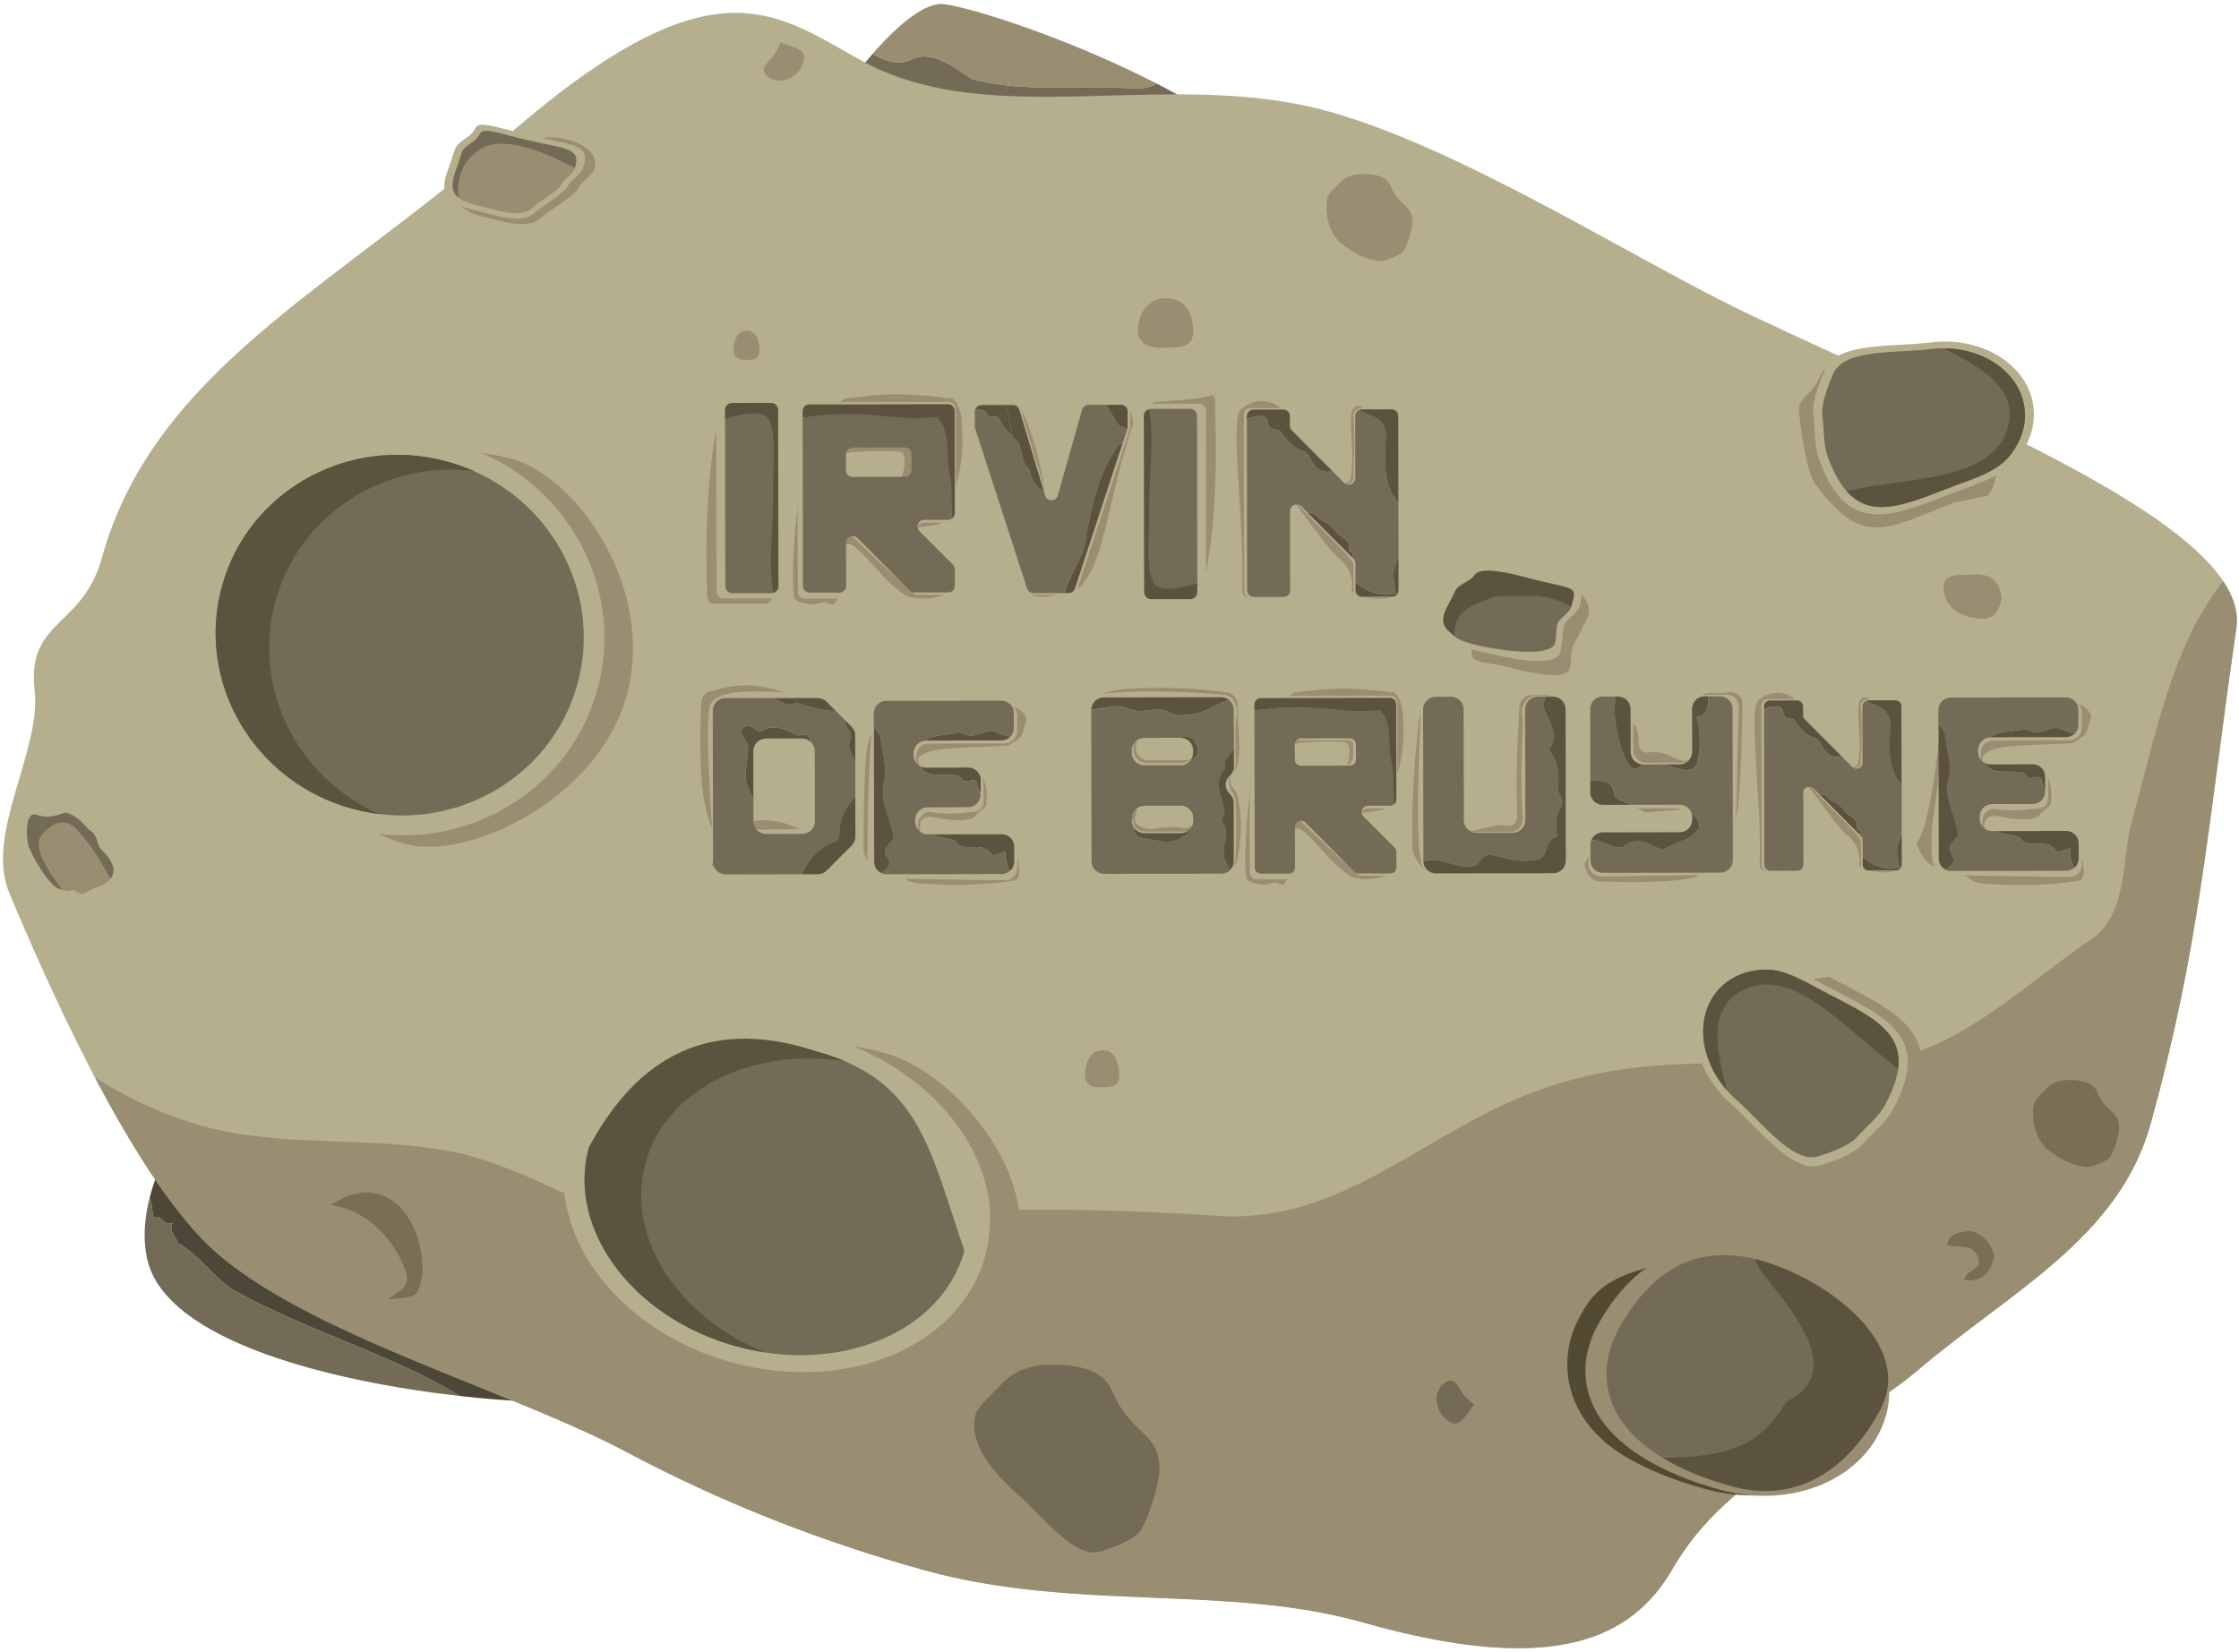 <?xml version="1.0" encoding="utf-8"?>
<!-- Generator: Adobe Illustrator 23.0.2, SVG Export Plug-In . SVG Version: 6.00 Build 0)  -->
<svg version="1.1" id="Calque_1" xmlns="http://www.w3.org/2000/svg" xmlns:xlink="http://www.w3.org/1999/xlink" x="0px" y="0px"
	 viewBox="0 0 454 335" style="enable-background:new 0 0 454 335;" xml:space="preserve">
<style type="text/css">
	.st0{fill:#736B56;}
	.st1{fill:#4D4739;}
	.st2{fill:#9A8E72;}
	.st3{fill:#B6AF8D;}
	.st4{fill:#5C533F;}
	.st5{fill:#7A6F54;}
	.st6{fill:#534A33;}
</style>
<g>
	<path class="st0" d="M36,252c0-1-2-2-1-4c-2,1-2-2-4-1c0-1.38-0.22-2.76-0.64-4.14c-1.08,4.19-1.41,8.33-0.54,12.38
		c3.68,17.15,38.89,25.15,63.49,27.9C79.36,274.63,63.11,270.31,48,262C44,260,41,255,36,252z"/>
	<path class="st1" d="M134,222.09c-10.8-9.1-79.2-34.25-81.9-24.15c-3.68,13.78-17.79,29.64-21.74,44.92
		c0.42,1.38,0.64,2.76,0.64,4.14c2-1,2,2,4,1c-1,2,1,3,1,4c5,3,8,8,12,10c15.11,8.31,31.36,12.63,45.3,21.14
		c10.49,1.18,19.06,1.4,22.41,0.97C126.92,282.69,144.8,231.19,134,222.09z"/>
	<path class="st2" d="M185,12c4-2,9,2,12,4c11,3,22,1,33,2c0.71,0,2.92-0.01,4.51-1.07c-17.87-9.19-37.46-15.39-43.13-16.1
		c-3.53-0.44-8.94,3.76-14.43,10.08C179.4,12.35,182.2,13.4,185,12z"/>
	<path class="st0" d="M234.51,16.93c-1.59,1.07-3.8,1.07-4.51,1.07c-11-1-22,1-33-2c-3-2-8-6-12-4c-2.8,1.4-5.6,0.35-8.05-1.09
		c-11.96,13.76-24.33,37.56-18.71,45.44c8.2,11.5,68.19,52.88,73.32,43.76c8.91-15.84,35.07-30.75,35.84-49.95
		C267.89,37.79,252.02,25.93,234.51,16.93z"/>
	<path class="st3" d="M444.7,189.44c3.22-18.72,5.14-37.02,8.78-62.08c2.96-20.34-55.32-42.97-98.65-63.54
		c-23.39-11.11-58.15-33.69-85.61-41.27c-7.04-1.94-14.25-2.84-21.48-3.2c-26.06-1.3-52.48,4.33-73.03-7.04
		c-18.07-10-30.52-21.25-73.43,16.61c-32.87,29.01-70.13,46.2-80.63,84.26c-3.91,14.17-15.27,12.42-13.63,26.84
		c1.4,12.29-10.16,29.15-5.13,41.12c7.87,18.74,23.2,53.31,38.82,69.85c17.46,18.5,61.31,30.2,86.57,43.62
		c18.41,9.79,38.63,17.9,60.27,23.88c30.34,8.38,61.5,2.81,88.73,10.54c38.86,11.03,54.63,3.38,62.87-10.85
		c11.81-20.4,33.99-26.94,50.02-40.52c18.72-15.85,40.55-26.63,46.94-49.8C440.04,213.63,442.64,201.45,444.7,189.44z"/>
	<path class="st2" d="M450.79,117.87c-10.47,13.19-13.8,31.65-18.66,49.25c-1.86,6.75-0.67,17.45-7.35,22.87
		c-15.29,10.3-28.49,24.29-46.47,25.56c-22.11,1.16-42.88-2.5-64.65,4.98c-23.97,7.91-40.96,28.12-67.35,26.02
		c-34.64-2.3-64.99-1.34-98.33,2.94c-21.67,3.35-38.72-13.8-59.77-16.5c-16.92-2.6-34.21-0.1-50.33-5.59
		c-6.6-2.14-12.77-5.19-18.63-8.86c6.56,12.47,13.97,24.54,21.45,32.46c17.46,18.5,61.31,30.2,86.57,43.62
		c18.41,9.79,38.63,17.9,60.27,23.88c30.34,8.38,61.5,2.81,88.73,10.54c38.86,11.03,54.63,3.38,62.87-10.85
		c11.81-20.4,33.99-26.94,50.02-40.52c18.72-15.85,40.55-26.63,46.94-49.8c10.06-36.44,11.39-59.37,17.37-100.5
		C453.93,124.25,452.94,121.08,450.79,117.87z"/>
	<path class="st0" d="M117.08,138.77c5.36-19.43-6.42-39.64-26.32-45.13c-1.85-0.51-3.7-0.87-5.54-1.1
		c-18.03-2.23-35.34,8.71-40.2,26.34s4.38,35.89,21,43.23c1.7,0.75,3.47,1.39,5.32,1.9C91.23,169.5,111.71,158.2,117.08,138.77z"/>
	<path class="st4" d="M55.87,121.87c4.87-17.63,22.18-28.56,40.2-26.34c-1.7-0.75-3.47-1.39-5.32-1.9
		c-19.9-5.49-40.38,5.81-45.74,25.24s6.42,39.64,26.32,45.13c1.85,0.51,3.7,0.87,5.54,1.1C60.25,157.77,51.01,139.5,55.87,121.87z"
		/>
	<path class="st2" d="M121.12,139.88c-5.4,19.56-24.61,31.69-44.61,29.23c1.88,0.83,3.85,1.54,5.9,2.1
		c12.04,3.32,38.72-8.64,44.67-30.2c5.95-21.56-10.09-44.28-23.12-47.88c-2.05-0.57-4.1-0.97-6.15-1.22
		C116.26,100.05,126.52,120.32,121.12,139.88z"/>
	<path class="st3" d="M199.74,254.83c5.05-18.31-9.76-38.37-33.1-44.81c-2.16-0.6-4.32-1.06-6.47-1.38
		c-20.98-3.2-40.34,6.26-44.92,22.87c-4.58,16.61,7.19,34.66,26.83,42.67c2.01,0.82,4.1,1.53,6.26,2.13
		C171.67,282.76,194.68,273.14,199.74,254.83z"/>
	<path class="st0" d="M195.56,253.68c-6.93-19.95-8.8-34.58-29.83-40.38c-1.95-0.54-3.9-0.95-5.83-1.25
		c-18.9-2.88-29.21,9.83-40.49,20.61c-4.13,14.97,6.48,31.24,24.18,38.46c1.81,0.74,3.69,1.38,5.64,1.92
		C170.27,278.85,191.01,270.18,195.56,253.68z"/>
	<path class="st4" d="M130.89,235.83c4.13-14.97,21.58-23.49,40.49-20.61c-1.81-0.74-3.69-1.38-5.64-1.92
		c-24.21-8.13-37.84,3.67-46.32,19.36c-4.55,16.5,8.8,34.58,29.83,40.38c1.95,0.54,3.9,0.95,5.83,1.25
		C137.37,267.06,126.76,250.8,130.89,235.83z"/>
	<path class="st2" d="M199.84,254.86c-4.58,16.61-23.95,26.06-44.92,22.87c2.01,0.82,4.1,1.53,6.26,2.13
		c12.72,3.51,39.88-5.4,44.93-23.71c5.05-18.31-12.87-38.78-26.64-42.58c-2.16-0.6-4.32-1.06-6.47-1.38
		C192.65,220.2,204.42,238.25,199.84,254.86z"/>
	<g>
		<path class="st2" d="M20.6,172.38c-1.02-0.96-0.85-3.11-2.25-3.87c-0.92-0.5-1.8-2.56-4.74-3.63c-0.62-0.23-2.04,0.78-4.15,0.76
			c-4.19,5.01-1.5,10.18,3.22,14.89c2.25,0.64,1.57-0.65,3.09,0.48c1.13,0.85,2.46-0.68,3.72-1.05
			C23.36,178.84,24.47,176.05,20.6,172.38z"/>
		<path class="st0" d="M9.45,165.63c-0.65-0.01-1.36-0.11-2.14-0.37c-1.92-0.66-2.07,3.52-1.59,5.95c0.36,1.82,4.09,8.29,6.21,9.07
			c0.28,0.1,0.52,0.18,0.74,0.24c-2.7-3.55-6.37-8.86-4.16-11.26C8.61,168.05,8.91,166.84,9.45,165.63z"/>
		<path class="st0" d="M14.9,167.54c3.14,3.04,5.35,6.84,7.5,10.69c1.12-1.43,0.73-3.45-1.8-5.85c-1.02-0.96-0.85-3.11-2.25-3.87
			c-0.92-0.5-1.8-2.56-4.74-3.63c-0.81-0.3-2.98,1.52-6.3,0.38c-1.92-0.66-2.07,3.52-1.59,5.95c0.04,0.19,0.12,0.45,0.23,0.73
			C8.79,169.43,10.88,165.03,14.9,167.54z"/>
	</g>
	<g>
		<path class="st2" d="M379.34,234.49c2.13-2.43,5.4-5.08,6.93-7.9c8.86-16.3-0.67-20.88-13.8-27.64c-0.55-0.28-1.08-0.57-1.61-0.85
			c-11.31,1.07-21.13,10.07-26.83,20.71c1.35,2.33,3.13,4.54,5.34,6.47c6.32,5.55,13.92,15.9,20.35,13.98
			C372.42,238.45,377.46,236.63,379.34,234.49z"/>
		<path class="st3" d="M377.63,232.12c-1.67,1.9-6.13,3.51-8.52,4.22c-5.7,1.7-12.43-7.47-18.03-12.38
			c-5.94-5.21-8.47-12.6-7.01-18.69c0.49-2.05,1.44-3.96,2.87-5.59c2.58-2.94,6.28-4.45,10.3-4.56c4.78-0.13,9.21,2.89,14.32,5.51
			c11.63,5.98,20.07,10.05,12.22,24.48C382.41,227.62,379.52,229.97,377.63,232.12z"/>
		<path class="st0" d="M376.54,230.63c-1.53,1.74-5.63,3.22-7.82,3.88c-5.23,1.56-11.41-6.86-16.56-11.37
			c-5.45-4.79-7.78-11.57-6.44-17.17c0.45-1.89,1.32-3.64,2.63-5.13c2.37-2.7,5.77-4.09,9.45-4.18c4.39-0.12,8.46,2.65,13.15,5.06
			c10.68,5.5,18.44,9.23,11.23,22.48C380.93,226.49,378.28,228.65,376.54,230.63z"/>
		<path class="st4" d="M356,199.87c9.58-1.83,18.57,9.22,28.9,16.86c0.96-7.51-5.6-10.73-13.94-15.02
			c-4.69-2.41-8.76-5.18-13.15-5.06c-3.69,0.1-7.09,1.48-9.46,4.18c-1.31,1.49-2.18,3.24-2.63,5.13
			c-1.17,4.87,0.45,10.64,4.48,15.21C347.46,211.34,346.29,202.49,356,199.87z"/>
	</g>
	<g>
		<path class="st2" d="M364.77,83.64c0.41,3.2,1.4,11.94,3.31,14.52c9.59,12.96,14.09,9.25,27.85,3.9c0.57-0.22,6.62-1.38,7.19-1.59
			c6.7-9.18-10.51-13.33-14.7-24.65c-2.64-0.53-6.44-0.51-9.36-0.14c-8.34,1.06-7.83-4.22-10.65,1.87
			C367.23,80.09,364.41,80.81,364.77,83.64z"/>
		<path class="st3" d="M367.68,83.92c-0.32-2.51,1.44-6.92,2.49-9.17c2.5-5.4,13.83-4.36,21.22-5.29
			c7.84-0.99,15.05,2.01,18.64,7.14c1.21,1.73,2.01,3.7,2.28,5.85c0.49,3.88-0.83,7.65-3.41,10.73c-3.07,3.66-8.27,4.98-13.62,7.06
			c-12.19,4.74-20.83,8.37-26.43-7.08C367.88,90.49,368.04,86.76,367.68,83.92z"/>
		<path class="st0" d="M369.52,84.1c-0.29-2.3,1.32-6.35,2.28-8.43c2.3-4.96,12.7-4,19.49-4.86c7.2-0.91,13.82,1.84,17.12,6.55
			c1.11,1.59,1.85,3.4,2.1,5.37c0.45,3.56-0.76,7.03-3.13,9.85c-2.82,3.36-7.59,4.58-12.51,6.49c-11.19,4.35-19.13,7.69-24.28-6.5
			C369.7,90.13,369.85,86.71,369.52,84.1z"/>
		<path class="st4" d="M406.16,89.1c-4.98,8.39-19.21,7.79-31.78,10.46c4.99,5.7,11.75,2.92,20.48-0.48
			c4.91-1.91,9.69-3.12,12.51-6.49c2.37-2.83,3.59-6.29,3.13-9.85c-0.25-1.97-0.98-3.78-2.1-5.37c-2.87-4.1-8.27-6.72-14.36-6.73
			C403.23,75.11,410.63,80.1,406.16,89.1z"/>
	</g>
	<path class="st0" d="M230.97,310.78c-1.53,1.74-5.63,3.22-7.82,3.88c-5.23,1.56-11.41-6.86-16.56-11.37
		c-5.45-4.79-10.17-10.61-8.83-16.2c0.45-1.89,3.71-4.6,5.02-6.09c2.37-2.7,5.77-4.09,9.45-4.18c4.39-0.12,11.04,0.23,13.15,5.06
		c4.29,9.87,9.91,8.31,9.71,16.55C235.03,301.03,232.7,308.81,230.97,310.78z"/>
	<path class="st5" d="M427.79,234.73c-0.71,0.81-2.6,1.49-3.61,1.79c-2.42,0.72-6.8-1.5-9.18-3.58c-2.52-2.21-3.17-6.57-2.55-9.15
		c0.21-0.87,1.71-2.12,2.32-2.81c1.09-1.25,2.66-1.89,4.37-1.93c2.03-0.05,5.1,0.11,6.07,2.34c1.98,4.56,4.58,3.84,4.48,7.64
		C429.67,230.22,428.59,233.81,427.79,234.73z"/>
	<path class="st2" d="M284.52,50.98c-0.71,0.81-2.6,1.49-3.61,1.79c-2.42,0.72-6.8-1.5-9.18-3.58c-2.52-2.21-3.17-6.57-2.55-9.15
		c0.21-0.87,1.71-2.12,2.32-2.81c1.09-1.25,2.66-1.89,4.37-1.93c2.03-0.05,5.1,0.11,6.07,2.34c1.98,4.56,4.58,3.84,4.48,7.64
		C286.39,46.48,285.32,50.07,284.52,50.98z"/>
	<g>
		<path class="st2" d="M109.45,28.25c1.39,3.33,1.2,6.14-1.65,10.18c-4.3,4.33-9.69,2.62-15.4,2.75c1.4,0.91,2.8,2.15,5.28,2.7
			c3.34,0.74,9.38,3.06,12.26,0.12c0.92-0.94,6.75-4.44,7.22-5.69c0.53-1.42,2.89-2.64,3.37-4.07
			C122.24,29.07,111.91,26.86,109.45,28.25z"/>
		<path class="st3" d="M115.16,37.81c-0.43,1.14-5.77,4.35-6.61,5.21c-2.63,2.7-8.17,0.57-11.22-0.11c-5.63-1.25-8.88-2.5-6.41-8.72
			c0.38-0.95,0.96-2.95,1.33-3.93c0.66-1.77,2.88-2.16,3.87-3.82c0.73-1.23,0.62-1.82,7.41,0.04c12.02,3.29,16.57,2.04,14.72,7.61
			C117.81,35.39,115.64,36.52,115.16,37.81z"/>
		<path class="st2" d="M113.8,37.51c-0.37,1-5.06,3.82-5.8,4.58c-2.31,2.37-7.17,0.5-9.85-0.09c-4.94-1.09-7.79-2.19-5.63-7.65
			c0.33-0.83,0.85-2.59,1.17-3.45c0.58-1.55,2.53-1.89,3.4-3.36c0.64-1.08,0.55-1.6,6.51,0.03c10.55,2.88,14.55,1.79,12.92,6.68
			C116.13,35.39,114.23,36.38,113.8,37.51z"/>
		<path class="st0" d="M97.51,30.15c4.92-2.79,13.22,0.82,19.04,3.93c1.47-4.67-2.55-3.66-12.97-6.5c-5.96-1.63-5.87-1.11-6.51-0.03
			c-0.87,1.46-2.82,1.8-3.4,3.36c-0.32,0.86-0.84,2.62-1.17,3.45c-1.17,2.97-0.86,4.64,0.46,5.73
			C92.33,33.9,95.79,31.22,97.51,30.15z"/>
	</g>
	<path class="st2" d="M318.8,131.45c-0.32,0.87-0.15,4.08-0.82,4.72c-2.09,2.02-11.08-0.59-13.58-1.16c-4.6-1.07-7.28-0.29-5.4-5.01
		c0.29-0.72,0.74-4.05,1.01-4.79c0.5-1.34,3.21-2.95,3.99-4.21c0.57-0.93,7.17,8.48,9,3c3-9,10.4-3.23,9,1
		C321.67,125.99,319.17,130.47,318.8,131.45z"/>
	<path class="st3" d="M317.16,126.81c-0.43,1.14-0.32,5.33-1.16,6.19c-2.63,2.7-13.62-0.41-16.67-1.08
		c-5.63-1.25-8.88-2.5-6.41-8.72c0.38-0.95,0.96-2.95,1.33-3.93c0.66-1.77,2.88-2.16,3.87-3.82c0.73-1.23,0.62-1.82,7.41,0.04
		c12.02,3.29,16.57,2.04,14.72,7.61C319.81,124.39,317.64,125.52,317.16,126.81z"/>
	<path class="st0" d="M315.8,126.51c-0.37,1-0.06,3.73-0.8,4.49c-2.31,2.37-12.17,0.59-14.85,0c-4.94-1.09-7.79-2.19-5.63-7.65
		c0.33-0.83,0.85-2.59,1.17-3.45c0.58-1.55,2.44-0.43,3.31-1.89c0.64-1.08,0.63-3.06,6.59-1.43c10.55,2.88,14.55,1.79,12.92,6.68
		C318.13,124.39,316.23,125.38,315.8,126.51z"/>
	<path class="st4" d="M303,120.98c7,0,9.73-1.03,15.56,2.06c1.47-4.66,0.86-3.21-9.56-6.05c-5.96-1.62-9.27-1.54-9.91-0.46
		c-0.87,1.46-3.51,1.9-4.09,3.45c-0.32,0.86-1.67,3.16-2,3.99c-1.17,2.96,0.66,3.97,1.98,5.06
		C294.33,122.88,301.27,122.06,303,120.98z"/>
	<path class="st6" d="M357.81,257.1c-2.84-1.23-5.48-2.11-7.97-2.71c-23.11,2.75-26.24,6.39-29.89,13.36
		c-3.84,7.33-3.65,19.96,9.98,27.89c4.09,2.38,9.21,4.51,15.51,6.27c15.79,4.43,31.39-2.13,34.81-14.5
		C383.67,275.03,372,263.25,357.81,257.1z"/>
	<path class="st2" d="M361.17,256.64c-2.72-1.2-5.27-2.06-7.66-2.63c-14.56-3.47-23.26,4.07-29.06,13.9
		c-5.57,9.44-3.79,20.23,9.27,28.06c3.92,2.35,8.84,4.44,14.9,6.14c15.2,4.27,30.37-2.57,33.83-15.13
		C385.91,274.42,374.8,262.67,361.17,256.64z"/>
	<path class="st0" d="M373.42,287.27c3.99-9.06-6.91-18.17-15.91-28.79c-0.87-1.13-1.44-2.18-1.72-3.16
		c-13.55-3.21-21.71,4.07-27.19,13.52c-5.26,9.08-3.68,19.38,8.44,26.78C353.26,295.63,368.67,294.62,373.42,287.27z"/>
	<path class="st4" d="M362.92,257.78c-2.53-1.13-4.9-1.93-7.13-2.46c0.29,0.97,0.86,2.02,1.72,3.16c9,10.62,15.22,20.47,4.82,25.73
		c-4.75,7.35-9.08,11.42-25.3,11.41c3.64,2.22,8.21,4.18,13.85,5.76c14.14,3.97,24.26-4.14,30.33-15.35
		C387.29,274.83,375.58,263.45,362.92,257.78z"/>
	<g>
		<g>
			<path class="st2" d="M224.34,83.68L221.59,82c-0.61,0-1.15,0.41-1.31,0.99l-5.03,17.74c-0.37,1.31-2.83,1.79-3.22,0.48
				c0-3.54-3.71-18.55-6.05-19.18l-6.54,0.01c-0.75,0-1.37,0.61-1.36,1.37l0.01,3.06c0,0.14,0.02,0.28,0.07,0.42L208.9,120
				c0.18,0.56,0.71,0.95,1.3,0.94c1.96,0.55,4.13-0.62,7.56-0.84c6.34-4.42,6.16-16.75,11.97-34.06
				C229.56,80.14,225.21,82.96,224.34,83.68z"/>
			<path class="st3" d="M227.84,81.99L221.15,82c-0.61,0-1.14,0.4-1.3,0.99l-4.99,17.59c-0.37,1.3-2.21,1.32-2.6,0.02L206.96,83
				c-0.17-0.57-0.7-0.97-1.3-0.96l-6.49,0.01c-0.75,0-1.35,0.61-1.35,1.36l0.01,3.04c0,0.14,0.02,0.28,0.07,0.42l10.67,32.84
				c0.18,0.56,0.7,0.94,1.29,0.94l7.24-0.01c0.58,0,1.1-0.38,1.29-0.93L229.1,87c0.04-0.13,0.07-0.27,0.07-0.41l0.03-3.23
				C229.2,82.6,228.59,81.99,227.84,81.99z"/>
			<path class="st4" d="M226.53,90.59c-3.88,5.73-5.23,11.97-6.41,18.89c-0.47,3.78-3.29,6.97-4.22,10.8l0.8,0
				c0.58,0,1.09-0.37,1.27-0.92l9.69-29.56C227.19,90.01,226.76,90.24,226.53,90.59z"/>
			<path class="st4" d="M200.39,84.35c0.67,0.34,1.85,0,2.02,0.34c0.76,1.51,1.65,2.74,2.86,3.66c-0.37-2.14-0.57-4.28-1.42-6.2
				l-4.86,0.01c-0.55,0-1.01,0.33-1.22,0.8c0.61,0.01,1.22,0.2,1.78,0.39C199.88,83.51,200.05,84.02,200.39,84.35z"/>
			<path class="st0" d="M226.36,85.7c-0.51-1.27-1.4-2.35-2.02-3.59l-3.63,0.01c-0.6,0-1.12,0.4-1.29,0.97l-4.93,17.39
				c-0.37,1.29-2.19,1.3-2.57,0.02l-0.25-0.84c-1.14-0.62-1.98-1.77-2.51-2.82c-0.34-0.51-0.17-1.52-0.51-1.69
				c-1.69-1.52-1.18-3.54-2.19-5.4c-0.34-0.51-1.18-0.84-1.18-1.35c0-0.02-0.01-0.04-0.01-0.05c-1.21-0.91-2.1-2.15-2.86-3.66
				c-0.17-0.34-1.35,0-2.02-0.34c-0.34-0.34-0.51-0.84-0.84-1.01c-0.56-0.19-1.17-0.37-1.78-0.39c-0.07,0.17-0.12,0.35-0.12,0.54
				l0.01,3c0,0.14,0.02,0.28,0.07,0.41l10.54,32.46c0.18,0.55,0.7,0.93,1.28,0.93l6.36-0.01c0.92-3.84,3.74-7.03,4.22-10.8
				c1.18-6.91,2.53-13.15,6.41-18.89c0.24-0.35,0.66-0.58,1.14-0.79l0.9-2.75c0.01-0.02,0.01-0.04,0.01-0.05
				C227.65,86.61,226.65,86.37,226.36,85.7z"/>
			<path class="st4" d="M228.66,83.45c0.01-0.75-0.6-1.35-1.34-1.35l-2.98,0.01c0.62,1.25,1.51,2.32,2.02,3.59
				c0.29,0.67,1.29,0.91,2.22,1.3c0.03-0.11,0.05-0.23,0.05-0.35L228.66,83.45z"/>
			<path class="st4" d="M206.46,89.75c1.01,1.85,0.51,3.88,2.19,5.4c0.34,0.17,0.17,1.18,0.51,1.69c0.53,1.05,1.36,2.21,2.51,2.82
				l-4.98-16.56c-0.17-0.57-0.69-0.95-1.28-0.95l-1.55,0c0.86,1.94,1.05,4.1,1.43,6.25C205.28,88.91,206.12,89.24,206.46,89.75z"/>
		</g>
		<g>
			<path class="st2" d="M260.64,83.91l0,1.98c0,0.36,0.14,0.7,0.39,0.96l10.71,10.81c0.85,0.86,2.23,0.02,2.22-1.2
				c0.67-5.05-0.31-8.1,0.06-12.57c0-0.75,0.95-2.74,3.31-0.55l4.37,0.67c0.75,0,1.14-0.89,1.15-0.14l0.07,35.93
				c0,0.75-0.6,1.36-1.35,1.36c0.39,0.5-6.57,0.56-7.48-1.34c0,0,0.77-3.3-2.05-6.12c-2.98-2.58-2.78-2.87-9.06-11.16
				c-0.85-0.86-2.31-0.25-2.31,0.96l0.03,16.35c0,0.75-0.6,1.36-1.35,1.36l-6.12,0.01c-0.75,0-1.35-0.61-1.35-1.36
				c0.56-13.98-2.64-34.67-0.28-36.85C256.31,79.13,260.64,83.16,260.64,83.91z"/>
			<path class="st3" d="M253.58,82.77l6.11-0.01c0.74,0,1.35,0.6,1.35,1.35l0,1.97c0,0.36,0.14,0.7,0.39,0.95l10.69,10.76
				c0.85,0.86,2.31,0.25,2.3-0.96c0.2-4.86,0.29-9.39-0.02-12.75c0-0.75,1.15-1.44,2.56-1.44l4.89,0.08c0.74,0,1.35,0.6,1.35,1.35
				l0.07,35.77c0,0.75-0.6,1.35-1.35,1.35l-6.11,0.01c-0.74,0-1.35-0.6-1.35-1.35l-0.01-5.49c0-1.08-8.98-9.2-11.44-12.35
				c-0.85-0.86-1.95,0.39-1.95,1.59l0.03,16.27c0,0.75-0.6,1.35-1.35,1.35l-6.11,0.01c-0.74,0-1.35-0.6-1.35-1.35l-0.07-35.77
				C252.24,83.38,252.84,82.77,253.58,82.77z"/>
			<path class="st4" d="M273.46,111.76c0.67-2.52-1.68-2.52-2.69-4.04c-0.67-1.18-1.85-1.85-3.03-2.35
				c-0.5-0.34-0.84-0.84-1.18-1.01c-0.45-0.26-0.95-0.39-1.48-0.43l9.09,9.13c0.07-0.32,0.12-0.64,0.12-0.96
				C273.97,112.27,273.8,111.59,273.46,111.76z"/>
			<path class="st4" d="M256.81,84.85c0.34,0.34,0.17,1.51,0.84,2.02c0.67,0.34,1.68,0.17,2.02,0.67c1.35,2.02,2.52,3.36,4.71,4.04
				c1.35,0.5,1.51,3.03,3.53,3.87c0.79,0.35,1.53,0.29,2.25,0.08l-8.22-8.25c-0.25-0.25-0.39-0.59-0.39-0.94l0-1.95
				c0-0.74-0.6-1.33-1.34-1.33l-6.06,0.01c-0.74,0-1.33,0.6-1.33,1.34l0,0.56C254.25,84.51,255.67,83.96,256.81,84.85z"/>
			<path class="st4" d="M274.85,118.12l0,1.59c0,0.74,0.6,1.33,1.34,1.33l6.06-0.01c0.29,0,0.56-0.09,0.78-0.25
				c-0.02-0.14-0.04-0.29-0.06-0.43C280.07,121.19,277.23,119.95,274.85,118.12z"/>
			<path class="st0" d="M283.57,112.97l-0.02-11.03c-3.41-4.04-2.68-8.88-2.52-13.73c0-1.18-0.84-2.69-1.51-3.2
				c-1.29-0.81-2.74-1.23-4.01-1.84c-0.43,0.22-0.72,0.67-0.72,1.19l0.02,12.6c0,1.19-1.44,1.79-2.28,0.95l-2.37-2.38
				c-0.72,0.21-1.46,0.27-2.25-0.08c-2.02-0.84-2.19-3.36-3.53-3.87c-2.19-0.67-3.36-2.02-4.71-4.04c-0.34-0.5-1.35-0.34-2.02-0.67
				c-0.67-0.5-0.5-1.68-0.84-2.02c-1.14-0.89-2.56-0.34-3.99,0.12l0.06,34.77c0,0.74,0.6,1.33,1.34,1.33l6.06-0.01
				c0.74,0,1.33-0.6,1.33-1.34l-0.03-16.08c0-1.19,1.44-1.79,2.28-0.95l1.22,1.23c0.52,0.04,1.03,0.17,1.48,0.43
				c0.34,0.17,0.67,0.67,1.18,1.01c1.18,0.5,2.35,1.18,3.03,2.35c1.01,1.51,3.36,1.51,2.69,4.04c0.34-0.17,0.5,0.5,0.84,0.34
				c0,0.32-0.05,0.64-0.12,0.96l0.28,0.28c0.25,0.25,0.39,0.59,0.39,0.94l0.01,3.84c2.37,1.83,5.22,3.07,8.11,2.23
				c-0.15-1.17-0.24-2.33-0.42-3.54C282.42,115.44,283.13,114.25,283.57,112.97z"/>
			<path class="st4" d="M283.03,120.78c0.21-0.15,0.38-0.36,0.47-0.61c-0.18,0.07-0.35,0.13-0.53,0.18
				C282.99,120.49,283,120.63,283.03,120.78z"/>
			<path class="st4" d="M283.57,112.97c-0.44,1.28-1.15,2.46-1.03,3.84c0.19,1.21,0.27,2.37,0.42,3.54
				c0.18-0.05,0.35-0.11,0.53-0.18c0.06-0.15,0.09-0.31,0.09-0.48L283.57,112.97z"/>
			<path class="st4" d="M282.18,83.02l-6.06,0.01c-0.22,0-0.43,0.06-0.61,0.15c1.27,0.61,2.71,1.03,4.01,1.84
				c0.67,0.5,1.51,2.02,1.51,3.2c-0.16,4.85-0.89,9.69,2.52,13.73l-0.03-17.59C283.52,83.61,282.92,83.02,282.18,83.02z"/>
		</g>
		<g>
			<path class="st2" d="M364.78,142.84l0,1.8c0,0.33,0.13,0.64,0.36,0.87l9.72,9.82c0.77,0.78,2.02,0.01,2.02-1.09
				c0.61-4.58-0.28-7.36,0.05-11.42c0-0.68,0.86-2.48,3-0.5l3.97,0.61c0.68,0,1.04-0.81,1.04-0.13l0.06,32.63
				c0,0.68-0.55,1.23-1.22,1.24c0.36,0.45-5.96,0.51-6.79-1.22c0,0,0.7-3-1.87-5.56c-2.7-2.34-2.52-2.61-8.23-10.14
				c-0.77-0.78-2.1-0.23-2.1,0.87l0.03,14.85c0,0.68-0.55,1.23-1.22,1.24l-5.56,0.01c-0.68,0-1.23-0.55-1.23-1.23
				c0.51-12.69-2.4-31.48-0.26-33.47C360.84,138.5,364.78,142.16,364.78,142.84z"/>
			<path class="st3" d="M358.37,141.8l5.55-0.01c0.68,0,1.23,0.55,1.23,1.23l0,1.79c0,0.32,0.13,0.63,0.36,0.86l9.71,9.77
				c0.77,0.78,2.09,0.23,2.09-0.87c0.19-4.42,0.26-8.53-0.02-11.58c0-0.68,1.05-1.31,2.33-1.31l4.45,0.07
				c0.68,0,1.23,0.55,1.23,1.23l0.06,32.48c0,0.68-0.55,1.23-1.22,1.23l-5.55,0.01c-0.68,0-1.23-0.55-1.23-1.23l-0.01-4.99
				c0-0.98-8.15-8.35-10.39-11.22c-0.77-0.78-1.77,0.35-1.77,1.45l0.03,14.78c0,0.68-0.55,1.23-1.22,1.23l-5.55,0.01
				c-0.68,0-1.23-0.55-1.23-1.23l-0.06-32.48C357.15,142.35,357.7,141.8,358.37,141.8z"/>
			<path class="st4" d="M376.43,168.13c0.61-2.29-1.53-2.29-2.44-3.67c-0.61-1.07-1.68-1.68-2.75-2.14
				c-0.46-0.31-0.76-0.76-1.07-0.92c-0.41-0.23-0.87-0.36-1.34-0.39l8.26,8.29c0.07-0.29,0.11-0.58,0.11-0.87
				C376.88,168.59,376.73,167.98,376.43,168.13z"/>
			<path class="st4" d="M361.3,143.69c0.31,0.31,0.15,1.37,0.76,1.83c0.61,0.31,1.53,0.15,1.83,0.61c1.22,1.83,2.29,3.06,4.28,3.67
				c1.22,0.46,1.37,2.75,3.21,3.51c0.71,0.32,1.39,0.26,2.04,0.07l-7.46-7.49c-0.23-0.23-0.35-0.53-0.35-0.85l0-1.77
				c0-0.67-0.55-1.21-1.22-1.21l-5.5,0.01c-0.67,0-1.21,0.55-1.21,1.22l0,0.51C358.97,143.38,360.27,142.89,361.3,143.69z"/>
			<path class="st4" d="M377.69,173.91l0,1.44c0,0.67,0.55,1.21,1.22,1.21l5.5-0.01c0.26,0,0.51-0.09,0.7-0.23
				c-0.02-0.13-0.04-0.26-0.05-0.39C382.43,176.69,379.84,175.56,377.69,173.91z"/>
			<path class="st0" d="M385.61,169.23l-0.02-10.01c-3.1-3.67-2.43-8.07-2.29-12.47c0-1.07-0.76-2.44-1.37-2.9
				c-1.17-0.73-2.49-1.12-3.64-1.67c-0.39,0.2-0.65,0.61-0.65,1.08l0.02,11.44c0,1.08-1.31,1.63-2.07,0.86l-2.16-2.16
				c-0.65,0.19-1.33,0.24-2.04-0.07c-1.83-0.76-1.99-3.06-3.21-3.51c-1.99-0.61-3.06-1.83-4.28-3.67c-0.31-0.46-1.22-0.31-1.83-0.61
				c-0.61-0.46-0.46-1.53-0.76-1.83c-1.03-0.8-2.33-0.31-3.62,0.11l0.06,31.58c0,0.67,0.55,1.21,1.22,1.21l5.5-0.01
				c0.67,0,1.21-0.55,1.21-1.22l-0.03-14.6c0-1.08,1.31-1.63,2.07-0.86l1.11,1.11c0.48,0.04,0.93,0.16,1.34,0.39
				c0.31,0.15,0.61,0.61,1.07,0.92c1.07,0.46,2.14,1.07,2.75,2.14c0.92,1.37,3.06,1.37,2.44,3.67c0.31-0.15,0.46,0.46,0.76,0.31
				c0,0.29-0.04,0.58-0.11,0.87l0.25,0.25c0.23,0.23,0.35,0.53,0.35,0.85l0.01,3.49c2.15,1.66,4.74,2.79,7.37,2.02
				c-0.14-1.06-0.21-2.11-0.38-3.21C384.56,171.47,385.2,170.39,385.61,169.23z"/>
			<path class="st4" d="M385.11,176.32c0.19-0.14,0.34-0.33,0.43-0.55c-0.16,0.06-0.32,0.12-0.48,0.16
				C385.07,176.06,385.09,176.19,385.11,176.32z"/>
			<path class="st4" d="M385.61,169.23c-0.4,1.16-1.04,2.24-0.93,3.48c0.17,1.1,0.25,2.15,0.38,3.21c0.16-0.05,0.32-0.1,0.48-0.16
				c0.05-0.13,0.08-0.28,0.08-0.43L385.61,169.23z"/>
			<path class="st4" d="M384.34,142.03l-5.5,0.01c-0.2,0-0.39,0.05-0.56,0.14c1.15,0.55,2.47,0.94,3.64,1.67
				c0.61,0.46,1.37,1.83,1.37,2.9c-0.14,4.4-0.81,8.8,2.29,12.47l-0.03-15.98C385.56,142.57,385.01,142.03,384.34,142.03z"/>
		</g>
		<g>
			<path class="st2" d="M144.71,140.08c5.35-1.82,11.61-1.62,19.76,2.79c0.68,0,1.21,0.2,1.69,0.67l4.14,2.32
				c0.48,0.48,0.75,1.12,0.75,1.8l0.04,20.5c0,0.68-0.27,1.32-0.74,1.8l-5.07,5.09c-0.48,0.48-1.12,0.75-1.8,0.75l-18.7,0.03
				c-1.41,0,1.32-3.23,1.32-4.64c-2.48-4.35-4.72-7.76-3.93-28.57C142.16,141.23,143.3,140.09,144.71,140.08z M150.39,150.83
				l0.03,14.24c0,1.41,1.14,2.54,1.88,1.57c2.39-0.49,4.95-0.38,7.79,0.67c2.08,0.97,6.07,2.08,6.07,0.67v-16.36
				c0-1.41-4.46-3.38-5.86-3.37l-7.36,0.01C151.52,148.28,150.39,149.42,150.39,150.83z"/>
			<path class="st3" d="M164.59,140.72c0.68,0,1.32,0.27,1.8,0.74l5.09,5.07c0.48,0.48,0.75,1.12,0.75,1.8l0.04,20.5
				c0,0.68-0.27,1.32-0.74,1.8l-5.07,5.09c-0.48,0.48-1.12,0.75-1.8,0.75l-17.39-0.05c-1.41,0-2.36,0.06-2.36-1.35
				c0,0-2.19-26.98-1.01-31.7C145.08,138.65,158.11,140.65,164.59,140.72z M151.57,151.5l0.03,14.24c0,1.41,1.14,2.54,2.55,2.54
				l8.3-0.12c1.41,0,4.22-0.95,4.22-2.36l-0.51-14.17c0-1.41-3.28-2.7-4.68-2.7l-7.36,0.01C152.7,148.95,151.57,150.1,151.57,151.5z
				"/>
			<path class="st4" d="M155.29,149.79l7.36-0.01c0.66,0,1.26,0.25,1.71,0.66c-0.09-0.48-0.3-0.94-0.74-1.33
				c-0.34-0.34-1.35,0.17-2.02,0c-2.19-1.01-4.55-2.53-7.08-0.84c-0.51,0.34-1.35-0.34-1.85-0.67c-0.84-0.51-2.02-0.51-2.36,0.51
				c-0.17,1.18,1.18,2.02,1.35,3.2c0.17,2.53-0.84,4.89-0.34,7.42c0.37,1.11,0.74,2.14,1.45,3l-0.02-9.38
				C152.75,150.94,153.88,149.8,155.29,149.79z"/>
			<path class="st4" d="M172.66,147.38l-1.47-1.46c0.02,0.11,0.03,0.21,0.03,0.33c0.17,0.84,0.67,1.52,1.18,2.36
				c0.51,1.01-0.51,2.19-0.17,3.2c0.32,0.97,0.8,1.86,1.19,2.77l-0.01-5.4C173.41,148.5,173.14,147.86,172.66,147.38z"/>
			<path class="st0" d="M172.4,148.6c-0.51-0.84-1.01-1.52-1.18-2.36c0-0.11-0.01-0.22-0.03-0.33l-1.73-1.73
				c-2.49,0.01-5.1-0.7-7.35-1.49c-0.84-0.34-1.85,0.51-2.87,0c-0.74-0.37-1.5-0.7-2.2-1.12l-9.97,0.02c-1.41,0-2.54,1.14-2.54,2.55
				l0.06,30.66c0,1.41,1.14,2.54,2.55,2.54l15.45-0.03c1.39-2.97,3.28-5.56,6.78-6.63c0.34,0,0.84-0.67,0.84-1.18
				c-0.16-3.3,1.12-5.63,3.23-8.09l-0.01-6.84c-0.39-0.91-0.87-1.8-1.19-2.77C171.89,150.79,172.9,149.61,172.4,148.6z
				 M162.69,169.12l-7.36,0.01c-1.41,0-2.55-1.14-2.55-2.54l-0.01-4.87c-0.71-0.87-1.08-1.89-1.45-3c-0.51-2.53,0.51-4.89,0.34-7.42
				c-0.17-1.18-1.52-2.02-1.35-3.2c0.34-1.01,1.52-1.01,2.36-0.51c0.51,0.34,1.35,1.01,1.85,0.67c2.53-1.69,4.89-0.17,7.08,0.84
				c0.67,0.17,1.69-0.34,2.02,0c0.44,0.39,0.65,0.85,0.74,1.33c0.52,0.46,0.84,1.14,0.84,1.88l0.03,14.24
				C165.24,167.97,164.1,169.12,162.69,169.12z"/>
			<path class="st4" d="M162.11,142.7c2.24,0.78,4.86,1.49,7.35,1.49l-1.88-1.88c-0.48-0.48-1.13-0.74-1.8-0.74l-8.73,0.02
				c0.7,0.42,1.47,0.75,2.2,1.12C160.25,143.21,161.27,142.36,162.11,142.7z"/>
			<path class="st4" d="M170.2,169.51c0,0.51-0.51,1.18-0.84,1.18c-3.5,1.08-5.39,3.66-6.78,6.63l3.26-0.01
				c0.68,0,1.32-0.27,1.8-0.75l5.07-5.09c0.48-0.48,0.74-1.13,0.74-1.8l-0.02-8.26C171.33,163.89,170.04,166.22,170.2,169.51z"/>
		</g>
		<g>
			<path class="st2" d="M224.64,140.45c1.04-0.95,14.13-1.58,23.79-0.04c1.4,0,2.54,1.13,2.55,2.53c-0.01,6.18,0.7,8.16,0.08,11.42
				c0,0.68-0.26,1.33-0.74,1.81l-0.18,0.18c-0.98,0.99-0.99,2.58-0.02,3.58l0.16,0.16c0.46,0.47,0.72,1.11,0.73,1.78
				c0.74,3.2,0.83,7.05,0.02,11.75c0,1.41-1.14,2.55-2.54,2.55l-23.78,0.04c-1.41,0-2.55-1.14-2.55-2.54L222.1,143
				C222.1,141.59,223.24,140.45,224.64,140.45z M230.33,151.19l0,0.48c0,1.41,1.14,2.54,2.55,2.54l7.36-0.01
				c1.41,0,2.54-1.14,2.54-2.55l0-0.48c0-1.41-1.14-2.54-2.55-2.54l-7.36,0.01C231.46,148.64,230.32,149.79,230.33,151.19z
				 M230.35,164.95l-0.28,1.02c0,1.41,1.8,2.19,3.2,2.19c2.48-0.38,4.89-0.63,6.99-0.2c1.41,0,2.54-1.14,2.54-2.55l0-0.48
				c0-1.41-1.14-2.54-2.55-2.54l-7.36,0.01C231.49,162.4,230.35,163.55,230.35,164.95z"/>
			<path class="st3" d="M222.99,140.85c5.77-0.98,17.24-0.69,24.95,0.06c1.77-0.27,3.13,2.22,2.88,3.82
				c-0.46,2.07-0.34,6.15-0.25,10.14c0,0.68-0.26,1.33-0.74,1.81l-0.18,0.18c-0.82,0.76-0.51,1.91-0.02,3.58l0.16,0.16
				c0.29,0.24,0.26,0.48,0.73,1.78c0.23,2.68,0.17,6.97,0.02,11.75c0,1.41-1.14,2.55-2.54,2.55l-23.78,0.04
				c-1.41,0-2.55-1.14-2.55-2.54l-0.06-30.66C221.59,142.1,221.58,140.85,222.99,140.85z M229.82,151.7l0,0.48
				c0,1.41,1.14,2.54,2.55,2.54l7.36-0.01c1.41,0,2.54-1.14,2.54-2.55l0-0.48c0-1.41-1.14-2.54-2.55-2.54l-7.36,0.01
				C230.96,149.15,229.82,150.29,229.82,151.7z M228.89,165.13l1.01,1.52c0,1.41,1.12,2.03,2.53,2.02h7.59
				c1.41,0,2.29-1.34,2.28-2.75l0-0.48c0-1.41-1.14-2.54-2.55-2.54l-7.36,0.01C230.98,162.91,228.89,163.72,228.89,165.13z"/>
			<path class="st4" d="M228.89,143.71c2.7,1.35,5.73-0.67,7.93,0.67c1.69,1.01,3.37,0.67,4.72,0.51c3.05-0.42,5.07-1.97,7.57-2.98
				c-0.42-0.31-0.95-0.5-1.51-0.5l-23.79,0.04c-1.36,0-2.47,1.08-2.54,2.42C223.87,143.74,226.64,142.66,228.89,143.71z"/>
			<path class="st0" d="M248.11,172.72c0-1.69,0.84-3.2,0.34-4.89c0-0.34-0.51-0.67-0.67-1.01c0-1.01,0.67-1.85,0.51-2.53
				c-0.51-2.7-2.36-5.73,0-8.26c0.51-0.34-0.34-1.18,0.17-1.85c0.65-0.76,1.24-1.52,1.75-2.33l-0.05-7.89
				c-0.01-0.83-0.41-1.57-1.04-2.03c-2.5,1.01-4.52,2.56-7.57,2.98c-1.35,0.17-3.04,0.51-4.72-0.51c-2.19-1.35-5.23,0.67-7.93-0.67
				c-2.25-1.05-5.02,0.03-7.62,0.17c0,0.04-0.01,0.09-0.01,0.13l0.06,30.66c0,1.41,1.14,2.54,2.55,2.54l23.78-0.04
				c0.65,0,1.23-0.24,1.68-0.64C248.9,175.24,248,174.1,248.11,172.72z M241.48,167.92c-0.78,2-3.58,3.02-5.68,2.77
				c-1.35-0.34-3.04-0.51-4.55-0.84c-0.84-0.14-1.32-0.97-1.18-1.82c-0.35-0.43-0.55-0.98-0.56-1.58l0-0.48
				c0-1.41,1.14-2.55,2.54-2.55l7.36-0.01c1.41,0,2.55,1.14,2.55,2.54l0,0.48C241.97,166.99,241.78,167.5,241.48,167.92z
				 M241.39,154.24c-0.47,0.59-1.18,0.97-1.99,0.97l-7.36,0.01c-1.41,0-2.55-1.14-2.55-2.54l0-0.48c0-1.41,1.14-2.55,2.54-2.55
				l7.13-0.01c1.01-0.65,2.42-0.24,3.06,0.65C243.26,151.79,243.11,153.43,241.39,154.24z"/>
			<path class="st4" d="M239.15,149.64l0.23,0c1.41,0,2.55,1.14,2.55,2.54l0,0.48c0,0.6-0.2,1.15-0.55,1.58
				c1.72-0.82,1.87-2.45,0.82-3.95C241.57,149.4,240.17,148.99,239.15,149.64z"/>
			<path class="st4" d="M239.42,168.98l-7.36,0.01c-0.81,0-1.53-0.38-2-0.96c-0.14,0.85,0.35,1.68,1.18,1.82
				c1.52,0.34,3.2,0.51,4.55,0.84c2.09,0.25,4.9-0.77,5.68-2.77C241.02,168.56,240.27,168.97,239.42,168.98z"/>
			<path class="st4" d="M249.48,157.18c0.48-0.48,0.75-1.13,0.74-1.81l-0.02-3.53c-0.51,0.81-1.09,1.57-1.75,2.33
				c-0.51,0.67,0.34,1.52-0.17,1.85c-2.36,2.53-0.51,5.56,0,8.26c0.17,0.67-0.51,1.52-0.51,2.53c0.17,0.34,0.67,0.67,0.67,1.01
				c0.51,1.69-0.34,3.2-0.34,4.89c-0.12,1.38,0.79,2.53,1.22,3.81c0.53-0.47,0.86-1.15,0.86-1.91l-0.02-11.75
				c0-0.66-0.26-1.3-0.73-1.78l-0.16-0.16c-0.97-1-0.97-2.59,0.02-3.58L249.48,157.18z"/>
		</g>
		<g>
			<path class="st2" d="M290.1,142.03l2.7-0.17c1.41,0,2.77,0.27,2.78,1.67l0.06,22.51c0,1.41,1.15,2.54,2.55,2.54
				c2.84-0.5,5.6-1.68,7.59-1.09c1.41,0,1.86-0.95,1.86-2.36c-0.26-5-0.09-12.42,0.42-21.62c0-1.41,1.14-2.55,2.54-2.55l3.12-0.01
				c1.41,0,2.55,1.14,2.55,2.54l0.06,30.71c0,1.41-1.14,2.55-2.54,2.55l-23.81,0.04c-1.41,0-3.58-3.18-3.58-4.59
				c-0.28-10.38,0.5-17.59,1.18-25.13C287.57,145.68,288.7,142.03,290.1,142.03z"/>
			<path class="st3" d="M290.58,141.16l3.12-0.01c1.41,0,2.55,1.13,2.55,2.54l0.06,22.51c0,1.41,1.15,2.54,2.55,2.54l7.37-0.01
				c1.41,0,2.54-1.14,2.54-2.55c-0.41-7.12-0.3-12.43,0.05-20.27c-0.84-2.53,0.84-4.79,2.45-4.78l3.12-0.01
				c1.41,0,2.55,1.14,2.55,2.54l0.06,30.71c0,1.41-1.14,2.55-2.54,2.55l-23.81,0.04c-1.41,0-2.55-1.14-2.55-2.54
				c-0.97-4.37-0.5-17.62-0.06-30.71C288.04,142.31,289.18,141.17,290.58,141.16z"/>
			<path class="st0" d="M299.04,175.58c1.01-0.34,1.69-2.7,3.54-2.19c3.2,0.84,6.24,1.69,9.44,0.84c1.52-0.51,1.35-2.19,2.02-3.2
				c0.34-0.51,0.84-1.18,1.69-1.35c-0.17-2.02-0.51-4.22,0.84-6.07c0.67-1.35-0.67-2.36-0.67-3.54c0.34-3.2,0-5.56-1.85-8.09
				c2.36-2.7,0.17-5.23-0.84-7.93c-0.43-0.97-0.17-1.88,0.3-2.76l-1.72,0c-1.41,0-2.54,1.14-2.54,2.55l0.04,22.5
				c0,1.41-1.14,2.55-2.54,2.55l-7.37,0.01c-1.41,0-2.55-1.13-2.55-2.54l-0.06-22.51c0-1.41-1.15-2.54-2.55-2.54l-3.12,0.01
				c-1.41,0-2.54,1.14-2.54,2.55l0.06,30.71c0,0.07,0.01,0.13,0.01,0.2C291.83,173.41,295.87,176.59,299.04,175.58z"/>
			<path class="st4" d="M317.45,143.83c0-1.41-1.14-2.54-2.55-2.54l-1.39,0c-0.47,0.88-0.73,1.78-0.3,2.76
				c1.01,2.7,3.2,5.23,0.84,7.93c1.85,2.53,2.19,4.89,1.85,8.09c0,1.18,1.35,2.19,0.67,3.54c-1.35,1.85-1.01,4.05-0.84,6.07
				c-0.84,0.17-1.35,0.84-1.69,1.35c-0.67,1.01-0.51,2.7-2.02,3.2c-3.2,0.84-6.24,0-9.44-0.84c-1.85-0.51-2.53,1.85-3.54,2.19
				c-3.17,1.01-7.21-2.18-10.43-0.79c0.1,1.31,1.2,2.35,2.54,2.35l23.81-0.04c1.41,0,2.54-1.14,2.54-2.55L317.45,143.83z"/>
		</g>
		<g>
			<path class="st2" d="M326.19,142.7l2.36-0.34c1.41,0,0.67,1.63,0.67,3.04c0.95,1.58,2.82,0.15,3.04,4.72
				c0,1.41,0.45,2.53,1.85,2.53c3.48-0.64,5.35,1.5,7.47,1.7c1.41,0,2.54-1.14,2.54-2.55l-0.02-8.69c0-1.41,1.14-2.55,2.54-2.55
				c3.13,0.09,3.59-0.07,4.16-0.22c1.41,0,2.53,0.95,2.53,2.36c-0.43,24.36-1.49,25.23-2.53,26.81c0,1.41-6.01,8.43-7.42,8.43
				c-3.64,1-10.71,1.11-19.22,0.84c-1.41,0-2.86-2.13-2.87-3.54l2.19-4.55c0-1.41,1.12-1.01,2.53-1.01l16.36-0.84
				c1.4,0,1.75-1.86,1.76-3.27l0-0.48c0.1-5.02-2.88-0.81-4.29-0.8l-6.24,0.51c-7.42-4.05-10.13-3.36-10.14-4.77l-0.03-16.88
				C323.44,141.74,324.78,142.7,326.19,142.7z"/>
			<path class="st3" d="M325.48,140.93l3.12-0.01c1.41,0,2.55,1.14,2.55,2.54l0.02,8.69c0,1.41,1.14,2.54,2.55,2.54l7.36-0.01
				c1.41,0,2.54-1.14,2.54-2.55l-0.02-8.69c0-1.41,1.14-2.55,2.54-2.55l3.12-0.01c1.55,0.01,3.74-0.04,3.24,4.17l-0.63,29.03
				c0,1.41-5.05,3.34-6.45,3.35l-20.57,0.34c-1.41,0-2.7-0.95-2.7-2.36l-0.17-3.54c0-1.41,1.8-2.19,3.2-2.19l16.36-0.34
				c1.4,0,2.09-2.03,2.09-3.43l0-0.48c0-1.41-1.87-1.48-3.28-1.48h-7.93c-1.41,0-9.46-2.18-9.46-3.59l-0.03-16.88
				C322.93,142.08,324.07,140.94,325.48,140.93z"/>
			<path class="st4" d="M344.24,154.34c0.67-3.04,0.51-5.9-0.17-8.94c2.27-0.25,2.28-2.3,2.35-4.17l-0.78,0
				c-1.41,0-2.54,1.14-2.54,2.55l0.02,8.69c0,1.41-1.14,2.55-2.54,2.55l-2.71,0.01C340.48,156.21,343.49,157.18,344.24,154.34z"/>
			<path class="st4" d="M326.87,159.56c-0.95-1.42-2.79-1.21-4.41-1.32l0,2.46c0,1.41,1.14,2.54,2.55,2.54l5.64-0.01
				c-0.9-0.44-1.88-0.82-2.78-1.31C327.03,161.42,327.37,160.24,326.87,159.56z"/>
			<path class="st0" d="M351.31,143.77c0-1.41-1.14-2.54-2.55-2.54l-2.34,0c-0.07,1.86-0.07,3.92-2.35,4.17
				c0.67,3.04,0.84,5.9,0.17,8.94c-0.74,2.85-3.76,1.88-6.37,0.7l-4.66,0.01c-0.06,0-0.12,0-0.19-0.01
				c-0.97,0.99-1.94,1.41-2.95-0.19c-1.01-1.85-1.52-3.37-1.85-5.06c-0.75-2.56-0.97-5.52-0.64-8.52l-2.6,0
				c-1.41,0-2.54,1.14-2.54,2.55l0.03,14.42c1.62,0.11,3.46-0.1,4.41,1.32c0.51,0.67,0.17,1.85,1.01,2.36
				c0.9,0.49,1.87,0.86,2.78,1.31l9.92-0.02c0.1,0,0.19,0.01,0.29,0.02c-0.06-0.04-0.11-0.08-0.17-0.12
				c0.06,0.04,0.11,0.08,0.17,0.12c0.98,0.11,1.79,0.77,2.11,1.67c1.23,1.12,2.11,2.38,1.26,3.44c-1.35,2.02-4.22,2.36-6.58,3.71
				c-0.34,0.17-1.01,0.17-1.35,0c-2.19-1.01-4.38-2.36-6.91-0.51c-1.78,1.29-4.17-1.44-6.75-1.08c-0.11,0.28-0.17,0.59-0.17,0.91
				l0.01,3.12c0,1.41,1.14,2.54,2.55,2.54l23.78-0.04c1.41,0,2.54-1.14,2.54-2.55L351.31,143.77z"/>
			<path class="st4" d="M328.22,149.78c0.34,1.69,0.84,3.2,1.85,5.06c1.01,1.6,1.98,1.18,2.95,0.19c-1.32-0.09-2.36-1.19-2.37-2.53
				l-0.02-8.69c0-1.41-1.14-2.54-2.55-2.54l-0.52,0C327.25,144.27,327.46,147.23,328.22,149.78z"/>
			<path class="st4" d="M342.97,164.9c0.1,0.27,0.15,0.56,0.15,0.87l0,0.48c0,1.4-1.14,2.54-2.54,2.54l-15.56,0.03
				c-1.09,0-2.01,0.69-2.37,1.64c2.57-0.36,4.97,2.37,6.75,1.08c2.53-1.85,4.72-0.51,6.91,0.51c0.34,0.17,1.01,0.17,1.35,0
				c2.36-1.35,5.23-1.69,6.58-3.71C345.08,167.28,344.2,166.02,342.97,164.9z"/>
		</g>
		<g>
			<path class="st2" d="M396.33,142.45l23.89-0.04c1.41,0,3.77,1.56,3.78,2.99c-1.15,4.22-0.87,3.4-3.76,5.33
				c-10.89,0.57-16.32,0.23-18.2,2.62l0,0.49c0,1.43,1.15,2.58,2.56,2.58l8.73-0.02c1.41,0,2.93,1.99,2.57,5.71
				c0,1.43-0.14,1.16-2.11,2.85c-0.26,1.28-3.96,1.65-9.05,0.51c-1.4,0-2.35,0.39-2.36,1.81l0,0.49c-0.01,1.43,1.14,2.6,2.56,2.6
				l15.34-0.03c1.41,0,3.46,8.1,1.26,8.28c-9.38,1.52-19.91,0.77-21.4,0.17c-4.45-3.71-9.05-0.34-11.52-7.76
				c2.3-3.15,3.83-13.63,5.17-25.99C393.78,143.62,394.92,142.46,396.33,142.45z"/>
			<path class="st3" d="M395.97,141.91l23.6-0.04c1.4,0,2.53,1.14,2.53,2.56l0.01,3.14c0,1.42-1.13,2.56-2.52,2.57l-15.45,0.03
				c-1.4,0-2.52,1.15-2.52,2.57l0,0.49c0,1.42,1.14,2.56,2.53,2.56l8.62-0.02c1.4,0,2.53,1.14,2.53,2.56l0.01,3.11
				c0.03,2.19-1.13,2.56-2.52,2.57c-2.36,0.29-4.72,0.58-8.32,0.02c-1.39,0-2.51,1.14-2.52,2.55l0,0.49
				c-0.01,1.42,1.13,2.58,2.53,2.58l15.15-0.03c1.4,0,2.53,1.14,2.53,2.56l0.01,3.14c0,1.42-1.13,2.56-2.52,2.57l-25.59-0.4
				c-1.4,0-2.33-2.63-2.33-4.05c-0.5-10.29,1.83-8.43,1.73-28.91C393.44,143.06,394.57,141.91,395.97,141.91z"/>
			<path class="st4" d="M412.03,148.43c-0.67-0.17-1.35-0.67-1.86-0.51c-2.09,0.49-4.99,0.36-6.73,1.62c0.06,0,0.13-0.01,0.19-0.01
				l15.31-0.03c0.7,0,1.33-0.29,1.79-0.76c-0.88-0.13-1.76-0.35-2.63-0.83C416.07,146.92,414.22,148.94,412.03,148.43z"/>
			<path class="st4" d="M410.17,156.7c0.17,0,0.51,0.51,0.84,0.84c0.67,0.84,2.53-0.67,2.87,0.51c0.16,0.84,0.44,1.52,0.82,2.08
				l0-2.62c0-1.38-1.13-2.5-2.51-2.5l-8.55,0.02c-0.41,0-0.8-0.1-1.15-0.28C403.58,157.38,407.75,156.09,410.17,156.7z"/>
			<path class="st4" d="M420.95,175.65c0.34-0.43,0.55-0.97,0.55-1.56l-0.01-3.06c0-1.38-1.13-2.5-2.51-2.5l-14.3,0.03
				c1.4,0.6,2.94,0.79,4.64,1.13c0.17,0.17,0.67,1.01,1.18,1.18c2.02,0.84,4.55-0.67,6.24,1.52c0.67,1.01,2.02-0.34,3.04-0.34
				c-0.16,1.43,0.17,2.79,0.88,3.91C420.77,175.86,420.86,175.76,420.95,175.65z"/>
			<path class="st4" d="M396.18,174.74c0.34-0.67-0.67-1.52-0.84-2.36c-0.34-1.35,1.69-2.19,1.69-3.2
				c-0.34-3.71-3.04-7.25-1.85-11.47c0.67-2.36-0.34-5.23-0.67-8.09c0-0.96-0.68-1.92-1.44-2.82l0.04,23.32l0.01,4.03
				c0,0.99,0.58,1.85,1.42,2.25C395.18,175.92,395.77,175.41,396.18,174.74z"/>
			<path class="st0" d="M403.44,149.55c1.74-1.26,4.64-1.13,6.73-1.62c0.51-0.17,1.18,0.34,1.86,0.51c2.19,0.51,4.05-1.52,6.07-0.51
				c0.88,0.47,1.76,0.7,2.63,0.83c0.44-0.45,0.71-1.07,0.71-1.75l-0.01-3.06c0-1.38-1.13-2.5-2.51-2.5l-23.39,0.04
				c-1.38,0-2.5,1.13-2.5,2.51l0.01,2.81c0.76,0.9,1.44,1.86,1.44,2.82c0.34,2.87,1.35,5.73,0.67,8.09
				c-1.18,4.22,1.52,7.76,1.85,11.47c0,1.01-2.02,1.85-1.69,3.2c0.17,0.84,1.18,1.69,0.84,2.36c-0.4,0.67-1,1.18-1.66,1.65
				c0.33,0.16,0.7,0.25,1.09,0.25l23.39-0.04c0.64,0,1.23-0.25,1.67-0.65c-0.71-1.12-1.04-2.48-0.88-3.91
				c-1.01,0-2.36,1.35-3.04,0.34c-1.69-2.19-4.22-0.67-6.24-1.52c-0.51-0.17-1.01-1.01-1.18-1.18c-1.7-0.34-3.25-0.53-4.64-1.13
				l-0.72,0c-1.39,0-2.52-1.13-2.51-2.52l0-0.47c0.01-1.37,1.12-2.49,2.5-2.49l8.24-0.02c1.38,0,2.5-1.13,2.5-2.51l0-0.42
				c-0.38-0.55-0.66-1.23-0.82-2.08c-0.34-1.18-2.19,0.34-2.87-0.51c-0.34-0.34-0.67-0.84-0.84-0.84c-2.42-0.6-6.59,0.68-7.68-1.95
				c-0.81-0.41-1.36-1.25-1.36-2.22l0-0.47C401.13,150.73,402.15,149.65,403.44,149.55z"/>
		</g>
		<g>
			<path class="st2" d="M180.48,143.12l23.89-0.04c1.41,0,3.77,1.53,3.78,2.93c-1.15,4.13-0.87,3.33-3.76,5.23
				c-10.89,0.56-16.32,0.23-18.2,2.56l0,0.48c0,1.4,1.15,2.53,2.56,2.53l8.73-0.02c1.41,0,2.93,1.95,2.57,5.6
				c0,1.4-0.14,1.14-2.11,2.79c-0.26,1.25-3.96,1.62-9.05,0.5c-1.4,0-2.35,0.39-2.36,1.78l0,0.48c-0.01,1.41,1.14,2.55,2.56,2.55
				l15.34-0.03c1.41,0,3.46,7.94,1.26,8.12c-9.38,1.49-19.91,0.76-21.4,0.17c-4.45-3.64-6.71,1.32-9.18-5.95
				c0-30.58,1.69-20.33,2.83-27.13C177.92,144.26,179.07,143.12,180.48,143.12z"/>
			<path class="st3" d="M180.11,142.57l23.6-0.04c1.4,0,2.53,1.14,2.53,2.56l0.01,3.14c0,1.42-1.13,2.56-2.52,2.57l-15.45,0.03
				c-1.4,0-2.52,1.15-2.52,2.57l0,0.49c0,1.42,1.14,2.56,2.53,2.56l8.62-0.02c1.4,0,2.53,1.14,2.53,2.56l0.01,3.11
				c0.03,2.19-1.13,2.56-2.52,2.57c-2.36,0.29-4.72,0.58-8.32,0.02c-1.39,0-2.51,1.14-2.52,2.55l0,0.49
				c-0.01,1.42,1.13,2.58,2.53,2.58l15.15-0.03c1.4,0,2.53,1.14,2.53,2.56l0.01,3.14c0,1.42-1.13,2.56-2.52,2.57l-25.59-0.4
				c-1.4,0-2.33-2.63-2.33-4.05c0.08-32.55,2.61-34.06,1.73-28.91C177.59,143.73,178.72,142.58,180.11,142.57z"/>
			<path class="st4" d="M196.17,149.1c-0.67-0.17-1.35-0.67-1.85-0.51c-2.09,0.49-4.99,0.36-6.73,1.62c0.06,0,0.13-0.01,0.19-0.01
				l15.31-0.03c0.7,0,1.33-0.29,1.79-0.76c-0.88-0.13-1.76-0.35-2.63-0.83C200.22,147.58,198.37,149.6,196.17,149.1z"/>
			<path class="st4" d="M194.32,157.36c0.17,0,0.51,0.51,0.84,0.84c0.67,0.84,2.53-0.67,2.87,0.51c0.16,0.84,0.44,1.52,0.82,2.08
				l0-2.62c0-1.38-1.13-2.5-2.51-2.5l-8.55,0.02c-0.41,0-0.8-0.1-1.15-0.28C187.73,158.04,191.9,156.76,194.32,157.36z"/>
			<path class="st4" d="M205.1,176.32c0.34-0.43,0.55-0.97,0.55-1.56l-0.01-3.06c0-1.38-1.13-2.5-2.51-2.5l-14.3,0.03
				c1.4,0.6,2.94,0.79,4.64,1.13c0.17,0.17,0.67,1.01,1.18,1.18c2.02,0.84,4.55-0.67,6.24,1.52c0.67,1.01,2.02-0.34,3.04-0.34
				c-0.16,1.43,0.17,2.79,0.88,3.91C204.91,176.52,205.01,176.42,205.1,176.32z"/>
			<path class="st4" d="M180.32,175.4c0.34-0.67-0.67-1.52-0.84-2.36c-0.34-1.35,1.69-2.19,1.69-3.2
				c-0.34-3.71-3.04-7.25-1.85-11.47c0.67-2.36-0.34-5.23-0.67-8.09c0-0.96-0.68-1.92-1.44-2.82l0.04,23.32l0.01,4.03
				c0,0.99,0.58,1.85,1.42,2.25C179.33,176.59,179.92,176.08,180.32,175.4z"/>
			<path class="st0" d="M187.59,150.21c1.74-1.26,4.64-1.13,6.73-1.62c0.51-0.17,1.18,0.34,1.85,0.51c2.19,0.51,4.05-1.52,6.07-0.51
				c0.88,0.47,1.76,0.7,2.63,0.83c0.44-0.45,0.71-1.07,0.71-1.75l-0.01-3.06c0-1.38-1.13-2.5-2.51-2.5l-23.39,0.04
				c-1.38,0-2.5,1.13-2.5,2.51l0.01,2.81c0.76,0.9,1.44,1.86,1.44,2.82c0.34,2.87,1.35,5.73,0.67,8.09
				c-1.18,4.22,1.52,7.76,1.85,11.47c0,1.01-2.02,1.85-1.69,3.2c0.17,0.84,1.18,1.69,0.84,2.36c-0.4,0.67-1,1.18-1.66,1.65
				c0.33,0.16,0.7,0.25,1.09,0.25l23.39-0.04c0.64,0,1.23-0.25,1.67-0.65c-0.71-1.12-1.04-2.48-0.88-3.91
				c-1.01,0-2.36,1.35-3.04,0.34c-1.69-2.19-4.22-0.67-6.24-1.52c-0.51-0.17-1.01-1.01-1.18-1.18c-1.7-0.34-3.25-0.53-4.64-1.13
				l-0.72,0c-1.39,0-2.52-1.13-2.51-2.52l0-0.47c0.01-1.37,1.12-2.49,2.5-2.49l8.24-0.02c1.38,0,2.5-1.13,2.5-2.51l0-0.42
				c-0.38-0.55-0.66-1.23-0.82-2.08c-0.34-1.18-2.19,0.34-2.87-0.51c-0.34-0.34-0.67-0.84-0.84-0.84c-2.42-0.6-6.59,0.68-7.68-1.95
				c-0.81-0.41-1.36-1.25-1.36-2.22l0-0.47C185.28,151.39,186.29,150.31,187.59,150.21z"/>
		</g>
		<g>
			<path class="st2" d="M145.89,86.45l8.42-3.67c0.63-0.27,1.27,0.4,1.36,1.43c1.08,12.2,1.37,24.39,0.88,36.58
				c-0.04,0.91-0.51,1.62-1.08,1.62l-11,0.02c-0.57,0-1.05-0.72-1.08-1.63c-0.49-12.65,0.12-23.65,1.74-33.13
				C145.23,87.07,145.52,86.61,145.89,86.45z"/>
			<path class="st3" d="M145.21,80.67l12.58-0.02l0.07,39.32c0,0.76-0.61,1.37-1.37,1.37l-9.83,0.02c-0.76,0-1.37-0.61-1.37-1.37
				L145.21,80.67z"/>
			<path class="st0" d="M147.01,84.92l0.06,33.98c0,0.78,0.64,1.42,1.42,1.42l7.94-0.01c0.14,0,0.27-0.03,0.4-0.06
				c-0.06-9.33,2.03-29.17-1.1-36.48C154.46,81.88,148.43,82.73,147.01,84.92z"/>
			<path class="st4" d="M157.85,118.89l-0.07-35.75c0-0.79-0.64-1.42-1.42-1.42l-7.94,0.01c-0.79,0-1.42,0.64-1.42,1.42l0,1.77
				c0.38-0.11,7.26-2.28,8.73-0.11c1.85,2.72,0.96,10.81,1.03,14.91c0.12,6.82-1.11,14.66,0.07,20.53
				C157.42,120.07,157.86,119.53,157.85,118.89z"/>
		</g>
		<g>
			<path class="st2" d="M243.89,116.85l-8.42,3.61c-0.63,0.27-1.27-0.39-1.36-1.41c-1.08-12-1.37-23.99-0.88-35.97
				c0.04-0.89,0.51-1.59,1.08-1.59c0,0,9.41-0.52,10.93-1.19c1.52-0.67,1.11,1.88,1.15,2.78c0.49,12.44-0.12,23.25-1.74,32.58
				C244.55,116.24,244.26,116.69,243.89,116.85z"/>
			<path class="st3" d="M244.57,121.44L232,121.46l-0.07-38.23c0-0.74,0.61-1.33,1.37-1.34l9.83-0.02c0.76,0,1.37,0.59,1.37,1.33
				L244.57,121.44z"/>
			<path class="st0" d="M242.78,118.31l-0.06-33.98c0-0.78-0.64-1.42-1.42-1.42l-7.94,0.01c-0.14,0-0.27,0.03-0.4,0.06
				c0.06,9.33-2.03,29.17,1.1,36.48C235.33,121.35,241.36,120.51,242.78,118.31z"/>
			<path class="st4" d="M231.93,84.35L232,120.1c0,0.79,0.64,1.42,1.42,1.42l7.94-0.01c0.79,0,1.42-0.64,1.42-1.42l0-1.77
				c-0.38,0.11-7.26,2.28-8.73,0.11c-1.85-2.72-0.96-10.81-1.03-14.91c-0.12-6.82,1.11-14.66-0.07-20.53
				C232.36,83.16,231.93,83.7,231.93,84.35z"/>
		</g>
		<g>
			<path class="st2" d="M171.52,80.79c5.67-0.59,10.65-1.5,20.86,0c1.6-0.82,2.93,4.16,2.61,5.23c0.74,7.46-1.04,12.52-2.8,17.6
				c0,0.76-0.3,2.09-1.04,2.09c0,1.05-4.63,0.86-5.81,1.53c-1.19,0-1.78,1.49-0.94,2.36l6.77,6.99c0.25,0.26,0.39,0.61,0.39,0.98
				l0.43,2.57c0,0.76-4.79,1.89-7.91,0.84c-5.16-2.57-11.48-13.29-12.72-10.05c-0.84-0.88-1.8-0.19-1.79,1.05l1.97,4.11
				c0,0.76-1.87,6.54-2.61,6.54c-1.75-0.24-0.84-0.92-3.91,0c-0.74,0-3.91-0.54-3.91-1.31c-0.79-0.95-0.54-25,5.22-35.31
				C166.31,85.25,170.78,80.79,171.52,80.79z M169.51,93.49l0.01,3.37c0,0.76,0.6,1.38,1.34,1.38l10.58-0.02
				c0.74,0,1.34-0.62,1.33-1.39c0.64-1.47,0.95-3.89,0.28-4.9c0-0.76-10.61-0.51-12.21,0.17C170.11,92.11,169.51,92.73,169.51,93.49
				z"/>
			<path class="st3" d="M163.08,81.56l29.3-0.05c0.77,0,1.4,0.62,1.4,1.4l0.04,21.68c0,0.77-0.62,1.4-1.39,1.4l-5.07,0.01
				c-1.24,0-1.86,1.51-0.98,2.39l7.07,7.08c0.26,0.26,0.41,0.62,0.41,0.99c0,0,0.31,4.17-0.46,4.17l-7.74,0
				c-0.37,0-9.64-8.77-12.91-11.94c-0.88-0.89-1.88,0.87-1.87,2.12l0.02,9.19c0,0.77-0.62,1.4-1.39,1.4l-6.33,0.01
				c-0.77,0-1.4-0.62-1.4-1.4l-0.07-37.05C161.69,82.19,162.31,81.56,163.08,81.56z M170.83,92.1l0.01,3.41c0,0.77,0.63,1.4,1.4,1.4
				l11.05-0.02c0.77,0,1.83-0.43,1.83-1.21c0.79-1-0.27-3.44,0-3.93c0.27-0.49-1.07-1.08-1.84-1.08l-11.05,0.02
				C171.46,90.7,170.83,91.32,170.83,92.1z"/>
			<path class="st0" d="M187.4,105.44l4.87-0.01c0.3,0,0.56-0.12,0.78-0.28c-0.61-7.28,1.9-19.38-2.96-20.35
				c-8.1-3.04-18.22-1.04-27.34-0.09l0.06,34.15c0,0.74,0.6,1.34,1.34,1.34l6.08-0.01c0.74,0,1.34-0.6,1.34-1.34l-0.02-8.8
				c0-1.2,1.45-1.8,2.29-0.95l10.63,10.67c0.25,0.25,0.6,0.4,0.95,0.39l6.86-0.01c0.74,0,1.34-0.6,1.34-1.34l-0.01-3.35
				c0-0.36-0.14-0.7-0.39-0.95l-6.78-6.78C185.61,106.89,186.2,105.44,187.4,105.44z M183.49,96.71l-10.61,0.02
				c-0.74,0-1.34-0.6-1.34-1.34l-0.01-3.27c0-0.74,0.6-1.34,1.34-1.34l10.61-0.02c0.74,0,1.34,0.6,1.34,1.34l0.01,3.27
				C184.83,96.11,184.23,96.71,183.49,96.71z"/>
			<path class="st4" d="M190.09,84.8c2.12,2.12,1.96,4.91,2.09,8.36c0.06,1.56,0.76,4.5,0.74,6.17c-0.02,1.93-0.03,3.89,0.13,5.82
				c0.33-0.24,0.56-0.62,0.56-1.06l-0.04-20.77c0-0.74-0.6-1.34-1.34-1.34l-28.14,0.05c-0.74,0-1.34,0.6-1.34,1.34l0,1.33
				c3.33-0.35,6.33-0.8,10.64-0.71c3.05,0.06,7.47,0.58,9.99,0.78C187.04,85.06,189.7,84.41,190.09,84.8z"/>
		</g>
		<g>
			<path class="st2" d="M262.54,140.43c5.29-0.55,9.93-1.4,19.46,0c1.5-0.77,2.74,3.88,2.43,4.88c0.69,6.96-0.97,11.68-2.61,16.42
				c0,0.71-0.28,1.95-0.97,1.95c0,0.98-4.31,0.8-5.42,1.42c-1.11,0-1.67,1.39-0.88,2.2l6.31,6.52c0.23,0.24,0.37,0.57,0.37,0.91
				l0.4,2.4c0,0.71-4.47,1.76-7.38,0.79c-4.81-2.4-10.71-12.39-11.87-9.37c-0.79-0.82-1.68-0.18-1.67,0.98l1.84,3.84
				c0,0.71-1.74,6.1-2.43,6.1c-1.63-0.22-0.79-0.86-3.65,0c-0.69,0-3.65-0.51-3.65-1.22c-0.74-0.88-0.5-23.32,4.87-32.94
				C257.67,144.59,261.85,140.43,262.54,140.43z M260.66,152.28l0.01,3.15c0,0.71,0.56,1.29,1.25,1.29l9.87-0.02
				c0.69,0,1.25-0.58,1.25-1.29c0.6-1.37,0.89-3.63,0.26-4.57c0-0.71-9.9-0.47-11.39,0.16
				C261.22,150.99,260.66,151.57,260.66,152.28z"/>
			<path class="st3" d="M254.67,141.15L282,141.1c0.72,0,1.3,0.58,1.31,1.3l0.04,20.23c0,0.72-0.58,1.31-1.3,1.31l-4.73,0.01
				c-1.16,0-1.74,1.41-0.92,2.23l6.59,6.6c0.24,0.24,0.38,0.58,0.38,0.92c0,0,0.29,3.89-0.43,3.89l-7.22,0
				c-0.35,0-8.99-8.18-12.04-11.14c-0.82-0.83-1.75,0.81-1.75,1.97l0.02,8.57c0,0.72-0.58,1.31-1.3,1.31l-5.91,0.01
				c-0.72,0-1.3-0.58-1.31-1.3l-0.06-34.56C253.36,141.74,253.95,141.15,254.67,141.15z M261.89,150.98l0.01,3.18
				c0,0.72,0.59,1.31,1.31,1.3l8.85-0.46c0.72,0,1.86,0.38,1.85-0.34c0.73-0.93,0.34-2.02,0.51-3.54c0.1-0.9-0.84-0.67-0.84-1.01
				h-10.62C262.23,150.12,261.89,150.26,261.89,150.98z"/>
			<path class="st0" d="M277.35,163.43l4.54-0.01c0.28,0,0.52-0.11,0.73-0.26c-0.57-6.79,1.77-18.08-2.76-18.98
				c-7.56-2.83-17-0.97-25.5-0.09l0.06,31.86c0,0.69,0.56,1.25,1.25,1.25l5.67-0.01c0.69,0,1.25-0.56,1.25-1.25l-0.02-8.21
				c0-1.12,1.35-1.68,2.14-0.89l9.91,9.95c0.24,0.24,0.56,0.37,0.89,0.37l6.4-0.01c0.69,0,1.25-0.56,1.25-1.25l-0.01-3.12
				c0-0.33-0.13-0.65-0.37-0.88l-6.33-6.32C275.68,164.78,276.23,163.43,277.35,163.43z M273.7,155.28l-9.9,0.02
				c-0.69,0-1.25-0.56-1.25-1.25l-0.01-3.05c0-0.69,0.56-1.25,1.25-1.25l9.9-0.02c0.69,0,1.25,0.56,1.25,1.25l0.01,3.05
				C274.95,154.72,274.39,155.28,273.7,155.28z"/>
			<path class="st4" d="M279.86,144.17c1.98,1.98,1.83,4.58,1.95,7.8c0.06,1.45,0.71,4.2,0.69,5.75c-0.02,1.8-0.03,3.63,0.12,5.43
				c0.31-0.23,0.52-0.58,0.52-0.99l-0.04-19.37c0-0.69-0.56-1.25-1.25-1.25l-26.24,0.05c-0.69,0-1.25,0.56-1.25,1.25l0,1.24
				c3.11-0.32,5.91-0.74,9.93-0.66c2.85,0.06,6.97,0.54,9.32,0.72C277.01,144.42,279.49,143.81,279.86,144.17z"/>
		</g>
	</g>
	<path class="st5" d="M67.02,244.41c4.96-3.2,8.91-3.38,12.7-0.79c4.39,3.01,7,11.32,5.56,16.65c-0.73,2.71-0.83,2.77-6.63,3.24
		c2.43-1.68,4.75-2.69,3.56-5.85C79.62,250.77,74.16,245.4,67.02,244.41z"/>
	<path class="st2" d="M158.21,8.55c2.31,1.18,6.76,1.14,4,5.53c-1.16,1.85-4.08,3.05-6.1,1.77c-2.93-1.86,0.08-3.39,1.05-4.98
		c0.42-0.69,0.7-1.48,1.03-2.23C158.19,8.63,158.21,8.55,158.21,8.55z"/>
	<path class="st0" d="M298.95,284.85c-1.79,1.88-3.01,6.16-6.44,2.27c-1.44-1.63-1.77-4.78,0.04-6.35c2.62-2.28,3.23,1.04,4.48,2.42
		c0.54,0.6,1.22,1.09,1.85,1.63C298.87,284.81,298.95,284.85,298.95,284.85z"/>
	<path class="st2" d="M236.18,70.53c-3.07,0.15-5.82-0.63-5.41-4.27c0.33-2.99,2.1-5.72,5.59-5.77c3.98-0.06,5.4,2.99,5.59,6.28
		C242.19,70.85,238.84,70.38,236.18,70.53z"/>
	<path class="st2" d="M223.38,220.53c-1.91,0.11-3.61-0.47-3.36-3.2c0.21-2.24,1.3-4.29,3.47-4.33c2.47-0.05,3.35,2.25,3.47,4.71
		C227.1,220.78,225.03,220.42,223.38,220.53z"/>
	<path class="st2" d="M151.29,72.99c-1.44,0.09-2.73-0.37-2.54-2.53c0.16-1.77,0.99-3.39,2.62-3.42c1.87-0.04,2.53,1.78,2.62,3.73
		C154.1,73.19,152.53,72.9,151.29,72.99z"/>
	<path class="st2" d="M405.88,121.3c-0.48,2.37-1.41,4.44-4.44,4.19c-3.69-0.31-6.93-2.02-7.32-5.79c-0.4-3.84,3.27-2.91,5.58-3.14
		C403.13,116.21,405.49,117.42,405.88,121.3z"/>
	<path class="st5" d="M399.38,249.61c2.8,0.64,4.35,2.49,5.03,5.19c-0.76,3.14-2.33,5.26-6.08,4.83c0.05-2.16,3.94-1.9,2.73-4.75
		c-1.23-2.9-4.22-1.55-6.25-2.44C395.49,249.64,397.67,250.05,399.38,249.61z"/>
</g>
</svg>
